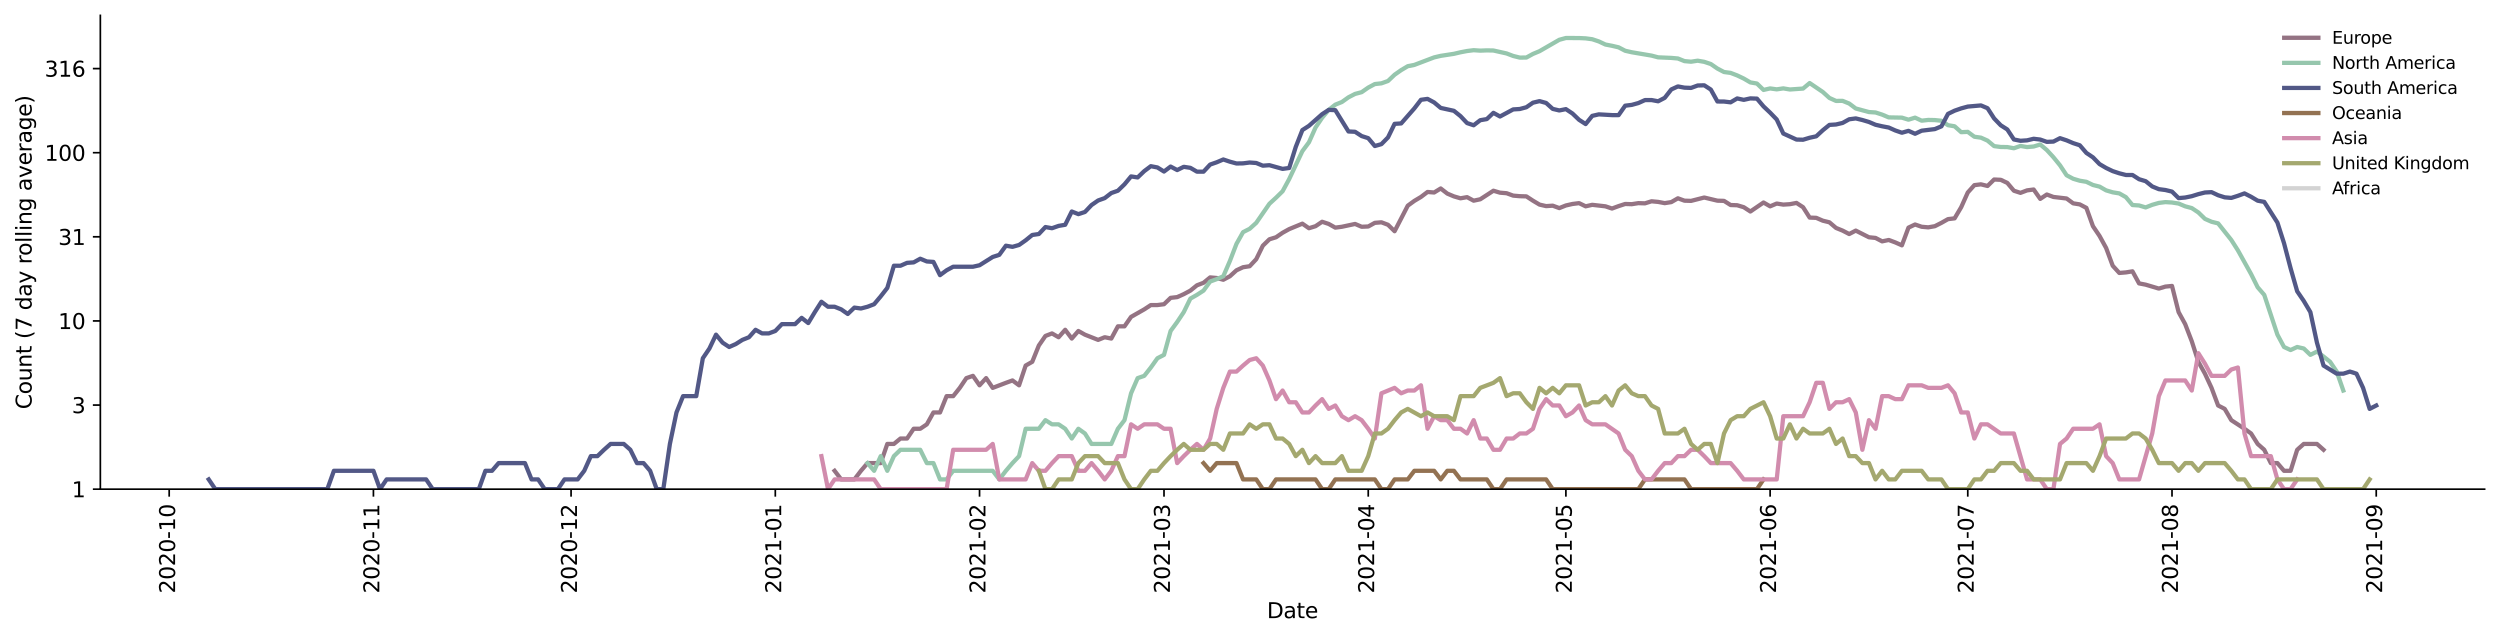 <?xml version="1.0" encoding="utf-8" standalone="no"?>
<!DOCTYPE svg PUBLIC "-//W3C//DTD SVG 1.1//EN"
  "http://www.w3.org/Graphics/SVG/1.1/DTD/svg11.dtd">
<svg height="298.621pt" version="1.1" viewBox="0 0 1170.166 298.621" width="1170.166pt" xmlns="http://www.w3.org/2000/svg" xmlns:xlink="http://www.w3.org/1999/xlink">
 <defs>
  <style type="text/css">*{stroke-linecap:butt;stroke-linejoin:round;}</style>
 </defs>
 <g id="figure_1">
  <g id="patch_1">
   <path d="M 0 298.621 
L 1170.166 298.621 
L 1170.166 0 
L 0 0 
z
" style="fill:#ffffff;"/>
  </g>
  <g id="axes_1">
   <g id="patch_2">
    <path d="M 46.966 228.96 
L 1162.966 228.96 
L 1162.966 7.2 
L 46.966 7.2 
z
" style="fill:#ffffff;"/>
   </g>
   <g id="matplotlib.axis_1">
    <g id="xtick_1">
     <g id="line2d_1">
      <defs>
       <path d="M 0 0 
L 0 3.5 
" id="mb23c6d8b6b" style="stroke:#000000;stroke-width:0.8;"/>
      </defs>
      <g>
       <use style="stroke:#000000;stroke-width:0.8;" x="79.191" xlink:href="#mb23c6d8b6b" y="228.96"/>
      </g>
     </g>
     <g id="text_1">
      <!-- 2020-10 -->
      <g transform="translate(81.95 277.743)rotate(-90)scale(0.1 -0.1)">
       <defs>
        <path d="M 1228 531 
L 3431 531 
L 3431 0 
L 469 0 
L 469 531 
Q 828 903 1448 1529 
Q 2069 2156 2228 2338 
Q 2531 2678 2651 2914 
Q 2772 3150 2772 3378 
Q 2772 3750 2511 3984 
Q 2250 4219 1831 4219 
Q 1534 4219 1204 4116 
Q 875 4013 500 3803 
L 500 4441 
Q 881 4594 1212 4672 
Q 1544 4750 1819 4750 
Q 2544 4750 2975 4387 
Q 3406 4025 3406 3419 
Q 3406 3131 3298 2873 
Q 3191 2616 2906 2266 
Q 2828 2175 2409 1742 
Q 1991 1309 1228 531 
z
" id="DejaVuSans-32" transform="scale(0.016)"/>
        <path d="M 2034 4250 
Q 1547 4250 1301 3770 
Q 1056 3291 1056 2328 
Q 1056 1369 1301 889 
Q 1547 409 2034 409 
Q 2525 409 2770 889 
Q 3016 1369 3016 2328 
Q 3016 3291 2770 3770 
Q 2525 4250 2034 4250 
z
M 2034 4750 
Q 2819 4750 3233 4129 
Q 3647 3509 3647 2328 
Q 3647 1150 3233 529 
Q 2819 -91 2034 -91 
Q 1250 -91 836 529 
Q 422 1150 422 2328 
Q 422 3509 836 4129 
Q 1250 4750 2034 4750 
z
" id="DejaVuSans-30" transform="scale(0.016)"/>
        <path d="M 313 2009 
L 1997 2009 
L 1997 1497 
L 313 1497 
L 313 2009 
z
" id="DejaVuSans-2d" transform="scale(0.016)"/>
        <path d="M 794 531 
L 1825 531 
L 1825 4091 
L 703 3866 
L 703 4441 
L 1819 4666 
L 2450 4666 
L 2450 531 
L 3481 531 
L 3481 0 
L 794 0 
L 794 531 
z
" id="DejaVuSans-31" transform="scale(0.016)"/>
       </defs>
       <use xlink:href="#DejaVuSans-32"/>
       <use x="63.623" xlink:href="#DejaVuSans-30"/>
       <use x="127.246" xlink:href="#DejaVuSans-32"/>
       <use x="190.869" xlink:href="#DejaVuSans-30"/>
       <use x="254.492" xlink:href="#DejaVuSans-2d"/>
       <use x="290.576" xlink:href="#DejaVuSans-31"/>
       <use x="354.199" xlink:href="#DejaVuSans-30"/>
      </g>
     </g>
    </g>
    <g id="xtick_2">
     <g id="line2d_2">
      <g>
       <use style="stroke:#000000;stroke-width:0.8;" x="174.786" xlink:href="#mb23c6d8b6b" y="228.96"/>
      </g>
     </g>
     <g id="text_2">
      <!-- 2020-11 -->
      <g transform="translate(177.545 277.743)rotate(-90)scale(0.1 -0.1)">
       <use xlink:href="#DejaVuSans-32"/>
       <use x="63.623" xlink:href="#DejaVuSans-30"/>
       <use x="127.246" xlink:href="#DejaVuSans-32"/>
       <use x="190.869" xlink:href="#DejaVuSans-30"/>
       <use x="254.492" xlink:href="#DejaVuSans-2d"/>
       <use x="290.576" xlink:href="#DejaVuSans-31"/>
       <use x="354.199" xlink:href="#DejaVuSans-31"/>
      </g>
     </g>
    </g>
    <g id="xtick_3">
     <g id="line2d_3">
      <g>
       <use style="stroke:#000000;stroke-width:0.8;" x="267.298" xlink:href="#mb23c6d8b6b" y="228.96"/>
      </g>
     </g>
     <g id="text_3">
      <!-- 2020-12 -->
      <g transform="translate(270.057 277.743)rotate(-90)scale(0.1 -0.1)">
       <use xlink:href="#DejaVuSans-32"/>
       <use x="63.623" xlink:href="#DejaVuSans-30"/>
       <use x="127.246" xlink:href="#DejaVuSans-32"/>
       <use x="190.869" xlink:href="#DejaVuSans-30"/>
       <use x="254.492" xlink:href="#DejaVuSans-2d"/>
       <use x="290.576" xlink:href="#DejaVuSans-31"/>
       <use x="354.199" xlink:href="#DejaVuSans-32"/>
      </g>
     </g>
    </g>
    <g id="xtick_4">
     <g id="line2d_4">
      <g>
       <use style="stroke:#000000;stroke-width:0.8;" x="362.893" xlink:href="#mb23c6d8b6b" y="228.96"/>
      </g>
     </g>
     <g id="text_4">
      <!-- 2021-01 -->
      <g transform="translate(365.653 277.743)rotate(-90)scale(0.1 -0.1)">
       <use xlink:href="#DejaVuSans-32"/>
       <use x="63.623" xlink:href="#DejaVuSans-30"/>
       <use x="127.246" xlink:href="#DejaVuSans-32"/>
       <use x="190.869" xlink:href="#DejaVuSans-31"/>
       <use x="254.492" xlink:href="#DejaVuSans-2d"/>
       <use x="290.576" xlink:href="#DejaVuSans-30"/>
       <use x="354.199" xlink:href="#DejaVuSans-31"/>
      </g>
     </g>
    </g>
    <g id="xtick_5">
     <g id="line2d_5">
      <g>
       <use style="stroke:#000000;stroke-width:0.8;" x="458.489" xlink:href="#mb23c6d8b6b" y="228.96"/>
      </g>
     </g>
     <g id="text_5">
      <!-- 2021-02 -->
      <g transform="translate(461.248 277.743)rotate(-90)scale(0.1 -0.1)">
       <use xlink:href="#DejaVuSans-32"/>
       <use x="63.623" xlink:href="#DejaVuSans-30"/>
       <use x="127.246" xlink:href="#DejaVuSans-32"/>
       <use x="190.869" xlink:href="#DejaVuSans-31"/>
       <use x="254.492" xlink:href="#DejaVuSans-2d"/>
       <use x="290.576" xlink:href="#DejaVuSans-30"/>
       <use x="354.199" xlink:href="#DejaVuSans-32"/>
      </g>
     </g>
    </g>
    <g id="xtick_6">
     <g id="line2d_6">
      <g>
       <use style="stroke:#000000;stroke-width:0.8;" x="544.833" xlink:href="#mb23c6d8b6b" y="228.96"/>
      </g>
     </g>
     <g id="text_6">
      <!-- 2021-03 -->
      <g transform="translate(547.592 277.743)rotate(-90)scale(0.1 -0.1)">
       <defs>
        <path d="M 2597 2516 
Q 3050 2419 3304 2112 
Q 3559 1806 3559 1356 
Q 3559 666 3084 287 
Q 2609 -91 1734 -91 
Q 1441 -91 1130 -33 
Q 819 25 488 141 
L 488 750 
Q 750 597 1062 519 
Q 1375 441 1716 441 
Q 2309 441 2620 675 
Q 2931 909 2931 1356 
Q 2931 1769 2642 2001 
Q 2353 2234 1838 2234 
L 1294 2234 
L 1294 2753 
L 1863 2753 
Q 2328 2753 2575 2939 
Q 2822 3125 2822 3475 
Q 2822 3834 2567 4026 
Q 2313 4219 1838 4219 
Q 1578 4219 1281 4162 
Q 984 4106 628 3988 
L 628 4550 
Q 988 4650 1302 4700 
Q 1616 4750 1894 4750 
Q 2613 4750 3031 4423 
Q 3450 4097 3450 3541 
Q 3450 3153 3228 2886 
Q 3006 2619 2597 2516 
z
" id="DejaVuSans-33" transform="scale(0.016)"/>
       </defs>
       <use xlink:href="#DejaVuSans-32"/>
       <use x="63.623" xlink:href="#DejaVuSans-30"/>
       <use x="127.246" xlink:href="#DejaVuSans-32"/>
       <use x="190.869" xlink:href="#DejaVuSans-31"/>
       <use x="254.492" xlink:href="#DejaVuSans-2d"/>
       <use x="290.576" xlink:href="#DejaVuSans-30"/>
       <use x="354.199" xlink:href="#DejaVuSans-33"/>
      </g>
     </g>
    </g>
    <g id="xtick_7">
     <g id="line2d_7">
      <g>
       <use style="stroke:#000000;stroke-width:0.8;" x="640.428" xlink:href="#mb23c6d8b6b" y="228.96"/>
      </g>
     </g>
     <g id="text_7">
      <!-- 2021-04 -->
      <g transform="translate(643.188 277.743)rotate(-90)scale(0.1 -0.1)">
       <defs>
        <path d="M 2419 4116 
L 825 1625 
L 2419 1625 
L 2419 4116 
z
M 2253 4666 
L 3047 4666 
L 3047 1625 
L 3713 1625 
L 3713 1100 
L 3047 1100 
L 3047 0 
L 2419 0 
L 2419 1100 
L 313 1100 
L 313 1709 
L 2253 4666 
z
" id="DejaVuSans-34" transform="scale(0.016)"/>
       </defs>
       <use xlink:href="#DejaVuSans-32"/>
       <use x="63.623" xlink:href="#DejaVuSans-30"/>
       <use x="127.246" xlink:href="#DejaVuSans-32"/>
       <use x="190.869" xlink:href="#DejaVuSans-31"/>
       <use x="254.492" xlink:href="#DejaVuSans-2d"/>
       <use x="290.576" xlink:href="#DejaVuSans-30"/>
       <use x="354.199" xlink:href="#DejaVuSans-34"/>
      </g>
     </g>
    </g>
    <g id="xtick_8">
     <g id="line2d_8">
      <g>
       <use style="stroke:#000000;stroke-width:0.8;" x="732.94" xlink:href="#mb23c6d8b6b" y="228.96"/>
      </g>
     </g>
     <g id="text_8">
      <!-- 2021-05 -->
      <g transform="translate(735.7 277.743)rotate(-90)scale(0.1 -0.1)">
       <defs>
        <path d="M 691 4666 
L 3169 4666 
L 3169 4134 
L 1269 4134 
L 1269 2991 
Q 1406 3038 1543 3061 
Q 1681 3084 1819 3084 
Q 2600 3084 3056 2656 
Q 3513 2228 3513 1497 
Q 3513 744 3044 326 
Q 2575 -91 1722 -91 
Q 1428 -91 1123 -41 
Q 819 9 494 109 
L 494 744 
Q 775 591 1075 516 
Q 1375 441 1709 441 
Q 2250 441 2565 725 
Q 2881 1009 2881 1497 
Q 2881 1984 2565 2268 
Q 2250 2553 1709 2553 
Q 1456 2553 1204 2497 
Q 953 2441 691 2322 
L 691 4666 
z
" id="DejaVuSans-35" transform="scale(0.016)"/>
       </defs>
       <use xlink:href="#DejaVuSans-32"/>
       <use x="63.623" xlink:href="#DejaVuSans-30"/>
       <use x="127.246" xlink:href="#DejaVuSans-32"/>
       <use x="190.869" xlink:href="#DejaVuSans-31"/>
       <use x="254.492" xlink:href="#DejaVuSans-2d"/>
       <use x="290.576" xlink:href="#DejaVuSans-30"/>
       <use x="354.199" xlink:href="#DejaVuSans-35"/>
      </g>
     </g>
    </g>
    <g id="xtick_9">
     <g id="line2d_9">
      <g>
       <use style="stroke:#000000;stroke-width:0.8;" x="828.536" xlink:href="#mb23c6d8b6b" y="228.96"/>
      </g>
     </g>
     <g id="text_9">
      <!-- 2021-06 -->
      <g transform="translate(831.295 277.743)rotate(-90)scale(0.1 -0.1)">
       <defs>
        <path d="M 2113 2584 
Q 1688 2584 1439 2293 
Q 1191 2003 1191 1497 
Q 1191 994 1439 701 
Q 1688 409 2113 409 
Q 2538 409 2786 701 
Q 3034 994 3034 1497 
Q 3034 2003 2786 2293 
Q 2538 2584 2113 2584 
z
M 3366 4563 
L 3366 3988 
Q 3128 4100 2886 4159 
Q 2644 4219 2406 4219 
Q 1781 4219 1451 3797 
Q 1122 3375 1075 2522 
Q 1259 2794 1537 2939 
Q 1816 3084 2150 3084 
Q 2853 3084 3261 2657 
Q 3669 2231 3669 1497 
Q 3669 778 3244 343 
Q 2819 -91 2113 -91 
Q 1303 -91 875 529 
Q 447 1150 447 2328 
Q 447 3434 972 4092 
Q 1497 4750 2381 4750 
Q 2619 4750 2861 4703 
Q 3103 4656 3366 4563 
z
" id="DejaVuSans-36" transform="scale(0.016)"/>
       </defs>
       <use xlink:href="#DejaVuSans-32"/>
       <use x="63.623" xlink:href="#DejaVuSans-30"/>
       <use x="127.246" xlink:href="#DejaVuSans-32"/>
       <use x="190.869" xlink:href="#DejaVuSans-31"/>
       <use x="254.492" xlink:href="#DejaVuSans-2d"/>
       <use x="290.576" xlink:href="#DejaVuSans-30"/>
       <use x="354.199" xlink:href="#DejaVuSans-36"/>
      </g>
     </g>
    </g>
    <g id="xtick_10">
     <g id="line2d_10">
      <g>
       <use style="stroke:#000000;stroke-width:0.8;" x="921.047" xlink:href="#mb23c6d8b6b" y="228.96"/>
      </g>
     </g>
     <g id="text_10">
      <!-- 2021-07 -->
      <g transform="translate(923.807 277.743)rotate(-90)scale(0.1 -0.1)">
       <defs>
        <path d="M 525 4666 
L 3525 4666 
L 3525 4397 
L 1831 0 
L 1172 0 
L 2766 4134 
L 525 4134 
L 525 4666 
z
" id="DejaVuSans-37" transform="scale(0.016)"/>
       </defs>
       <use xlink:href="#DejaVuSans-32"/>
       <use x="63.623" xlink:href="#DejaVuSans-30"/>
       <use x="127.246" xlink:href="#DejaVuSans-32"/>
       <use x="190.869" xlink:href="#DejaVuSans-31"/>
       <use x="254.492" xlink:href="#DejaVuSans-2d"/>
       <use x="290.576" xlink:href="#DejaVuSans-30"/>
       <use x="354.199" xlink:href="#DejaVuSans-37"/>
      </g>
     </g>
    </g>
    <g id="xtick_11">
     <g id="line2d_11">
      <g>
       <use style="stroke:#000000;stroke-width:0.8;" x="1016.643" xlink:href="#mb23c6d8b6b" y="228.96"/>
      </g>
     </g>
     <g id="text_11">
      <!-- 2021-08 -->
      <g transform="translate(1019.402 277.743)rotate(-90)scale(0.1 -0.1)">
       <defs>
        <path d="M 2034 2216 
Q 1584 2216 1326 1975 
Q 1069 1734 1069 1313 
Q 1069 891 1326 650 
Q 1584 409 2034 409 
Q 2484 409 2743 651 
Q 3003 894 3003 1313 
Q 3003 1734 2745 1975 
Q 2488 2216 2034 2216 
z
M 1403 2484 
Q 997 2584 770 2862 
Q 544 3141 544 3541 
Q 544 4100 942 4425 
Q 1341 4750 2034 4750 
Q 2731 4750 3128 4425 
Q 3525 4100 3525 3541 
Q 3525 3141 3298 2862 
Q 3072 2584 2669 2484 
Q 3125 2378 3379 2068 
Q 3634 1759 3634 1313 
Q 3634 634 3220 271 
Q 2806 -91 2034 -91 
Q 1263 -91 848 271 
Q 434 634 434 1313 
Q 434 1759 690 2068 
Q 947 2378 1403 2484 
z
M 1172 3481 
Q 1172 3119 1398 2916 
Q 1625 2713 2034 2713 
Q 2441 2713 2670 2916 
Q 2900 3119 2900 3481 
Q 2900 3844 2670 4047 
Q 2441 4250 2034 4250 
Q 1625 4250 1398 4047 
Q 1172 3844 1172 3481 
z
" id="DejaVuSans-38" transform="scale(0.016)"/>
       </defs>
       <use xlink:href="#DejaVuSans-32"/>
       <use x="63.623" xlink:href="#DejaVuSans-30"/>
       <use x="127.246" xlink:href="#DejaVuSans-32"/>
       <use x="190.869" xlink:href="#DejaVuSans-31"/>
       <use x="254.492" xlink:href="#DejaVuSans-2d"/>
       <use x="290.576" xlink:href="#DejaVuSans-30"/>
       <use x="354.199" xlink:href="#DejaVuSans-38"/>
      </g>
     </g>
    </g>
    <g id="xtick_12">
     <g id="line2d_12">
      <g>
       <use style="stroke:#000000;stroke-width:0.8;" x="1112.238" xlink:href="#mb23c6d8b6b" y="228.96"/>
      </g>
     </g>
     <g id="text_12">
      <!-- 2021-09 -->
      <g transform="translate(1114.998 277.743)rotate(-90)scale(0.1 -0.1)">
       <defs>
        <path d="M 703 97 
L 703 672 
Q 941 559 1184 500 
Q 1428 441 1663 441 
Q 2288 441 2617 861 
Q 2947 1281 2994 2138 
Q 2813 1869 2534 1725 
Q 2256 1581 1919 1581 
Q 1219 1581 811 2004 
Q 403 2428 403 3163 
Q 403 3881 828 4315 
Q 1253 4750 1959 4750 
Q 2769 4750 3195 4129 
Q 3622 3509 3622 2328 
Q 3622 1225 3098 567 
Q 2575 -91 1691 -91 
Q 1453 -91 1209 -44 
Q 966 3 703 97 
z
M 1959 2075 
Q 2384 2075 2632 2365 
Q 2881 2656 2881 3163 
Q 2881 3666 2632 3958 
Q 2384 4250 1959 4250 
Q 1534 4250 1286 3958 
Q 1038 3666 1038 3163 
Q 1038 2656 1286 2365 
Q 1534 2075 1959 2075 
z
" id="DejaVuSans-39" transform="scale(0.016)"/>
       </defs>
       <use xlink:href="#DejaVuSans-32"/>
       <use x="63.623" xlink:href="#DejaVuSans-30"/>
       <use x="127.246" xlink:href="#DejaVuSans-32"/>
       <use x="190.869" xlink:href="#DejaVuSans-31"/>
       <use x="254.492" xlink:href="#DejaVuSans-2d"/>
       <use x="290.576" xlink:href="#DejaVuSans-30"/>
       <use x="354.199" xlink:href="#DejaVuSans-39"/>
      </g>
     </g>
    </g>
    <g id="text_13">
     <!-- Date -->
     <g transform="translate(593.015 289.341)scale(0.1 -0.1)">
      <defs>
       <path d="M 1259 4147 
L 1259 519 
L 2022 519 
Q 2988 519 3436 956 
Q 3884 1394 3884 2338 
Q 3884 3275 3436 3711 
Q 2988 4147 2022 4147 
L 1259 4147 
z
M 628 4666 
L 1925 4666 
Q 3281 4666 3915 4102 
Q 4550 3538 4550 2338 
Q 4550 1131 3912 565 
Q 3275 0 1925 0 
L 628 0 
L 628 4666 
z
" id="DejaVuSans-44" transform="scale(0.016)"/>
       <path d="M 2194 1759 
Q 1497 1759 1228 1600 
Q 959 1441 959 1056 
Q 959 750 1161 570 
Q 1363 391 1709 391 
Q 2188 391 2477 730 
Q 2766 1069 2766 1631 
L 2766 1759 
L 2194 1759 
z
M 3341 1997 
L 3341 0 
L 2766 0 
L 2766 531 
Q 2569 213 2275 61 
Q 1981 -91 1556 -91 
Q 1019 -91 701 211 
Q 384 513 384 1019 
Q 384 1609 779 1909 
Q 1175 2209 1959 2209 
L 2766 2209 
L 2766 2266 
Q 2766 2663 2505 2880 
Q 2244 3097 1772 3097 
Q 1472 3097 1187 3025 
Q 903 2953 641 2809 
L 641 3341 
Q 956 3463 1253 3523 
Q 1550 3584 1831 3584 
Q 2591 3584 2966 3190 
Q 3341 2797 3341 1997 
z
" id="DejaVuSans-61" transform="scale(0.016)"/>
       <path d="M 1172 4494 
L 1172 3500 
L 2356 3500 
L 2356 3053 
L 1172 3053 
L 1172 1153 
Q 1172 725 1289 603 
Q 1406 481 1766 481 
L 2356 481 
L 2356 0 
L 1766 0 
Q 1100 0 847 248 
Q 594 497 594 1153 
L 594 3053 
L 172 3053 
L 172 3500 
L 594 3500 
L 594 4494 
L 1172 4494 
z
" id="DejaVuSans-74" transform="scale(0.016)"/>
       <path d="M 3597 1894 
L 3597 1613 
L 953 1613 
Q 991 1019 1311 708 
Q 1631 397 2203 397 
Q 2534 397 2845 478 
Q 3156 559 3463 722 
L 3463 178 
Q 3153 47 2828 -22 
Q 2503 -91 2169 -91 
Q 1331 -91 842 396 
Q 353 884 353 1716 
Q 353 2575 817 3079 
Q 1281 3584 2069 3584 
Q 2775 3584 3186 3129 
Q 3597 2675 3597 1894 
z
M 3022 2063 
Q 3016 2534 2758 2815 
Q 2500 3097 2075 3097 
Q 1594 3097 1305 2825 
Q 1016 2553 972 2059 
L 3022 2063 
z
" id="DejaVuSans-65" transform="scale(0.016)"/>
      </defs>
      <use xlink:href="#DejaVuSans-44"/>
      <use x="77.002" xlink:href="#DejaVuSans-61"/>
      <use x="138.281" xlink:href="#DejaVuSans-74"/>
      <use x="177.49" xlink:href="#DejaVuSans-65"/>
     </g>
    </g>
   </g>
   <g id="matplotlib.axis_2">
    <g id="ytick_1">
     <g id="line2d_13">
      <defs>
       <path d="M 0 0 
L -3.5 0 
" id="m80bb282e21" style="stroke:#000000;stroke-width:0.8;"/>
      </defs>
      <g>
       <use style="stroke:#000000;stroke-width:0.8;" x="46.966" xlink:href="#m80bb282e21" y="228.96"/>
      </g>
     </g>
     <g id="text_14">
      <!-- 1 -->
      <g transform="translate(33.603 232.759)scale(0.1 -0.1)">
       <use xlink:href="#DejaVuSans-31"/>
      </g>
     </g>
    </g>
    <g id="ytick_2">
     <g id="line2d_14">
      <g>
       <use style="stroke:#000000;stroke-width:0.8;" x="46.966" xlink:href="#m80bb282e21" y="189.589"/>
      </g>
     </g>
     <g id="text_15">
      <!-- 3 -->
      <g transform="translate(33.603 193.388)scale(0.1 -0.1)">
       <use xlink:href="#DejaVuSans-33"/>
      </g>
     </g>
    </g>
    <g id="ytick_3">
     <g id="line2d_15">
      <g>
       <use style="stroke:#000000;stroke-width:0.8;" x="46.966" xlink:href="#m80bb282e21" y="150.217"/>
      </g>
     </g>
     <g id="text_16">
      <!-- 10 -->
      <g transform="translate(27.241 154.016)scale(0.1 -0.1)">
       <use xlink:href="#DejaVuSans-31"/>
       <use x="63.623" xlink:href="#DejaVuSans-30"/>
      </g>
     </g>
    </g>
    <g id="ytick_4">
     <g id="line2d_16">
      <g>
       <use style="stroke:#000000;stroke-width:0.8;" x="46.966" xlink:href="#m80bb282e21" y="110.846"/>
      </g>
     </g>
     <g id="text_17">
      <!-- 31 -->
      <g transform="translate(27.241 114.645)scale(0.1 -0.1)">
       <use xlink:href="#DejaVuSans-33"/>
       <use x="63.623" xlink:href="#DejaVuSans-31"/>
      </g>
     </g>
    </g>
    <g id="ytick_5">
     <g id="line2d_17">
      <g>
       <use style="stroke:#000000;stroke-width:0.8;" x="46.966" xlink:href="#m80bb282e21" y="71.474"/>
      </g>
     </g>
     <g id="text_18">
      <!-- 100 -->
      <g transform="translate(20.878 75.273)scale(0.1 -0.1)">
       <use xlink:href="#DejaVuSans-31"/>
       <use x="63.623" xlink:href="#DejaVuSans-30"/>
       <use x="127.246" xlink:href="#DejaVuSans-30"/>
      </g>
     </g>
    </g>
    <g id="ytick_6">
     <g id="line2d_18">
      <g>
       <use style="stroke:#000000;stroke-width:0.8;" x="46.966" xlink:href="#m80bb282e21" y="32.103"/>
      </g>
     </g>
     <g id="text_19">
      <!-- 316 -->
      <g transform="translate(20.878 35.902)scale(0.1 -0.1)">
       <use xlink:href="#DejaVuSans-33"/>
       <use x="63.623" xlink:href="#DejaVuSans-31"/>
       <use x="127.246" xlink:href="#DejaVuSans-36"/>
      </g>
     </g>
    </g>
    <g id="text_20">
     <!-- Count (7 day rolling average) -->
     <g transform="translate(14.798 191.548)rotate(-90)scale(0.1 -0.1)">
      <defs>
       <path d="M 4122 4306 
L 4122 3641 
Q 3803 3938 3442 4084 
Q 3081 4231 2675 4231 
Q 1875 4231 1450 3742 
Q 1025 3253 1025 2328 
Q 1025 1406 1450 917 
Q 1875 428 2675 428 
Q 3081 428 3442 575 
Q 3803 722 4122 1019 
L 4122 359 
Q 3791 134 3420 21 
Q 3050 -91 2638 -91 
Q 1578 -91 968 557 
Q 359 1206 359 2328 
Q 359 3453 968 4101 
Q 1578 4750 2638 4750 
Q 3056 4750 3426 4639 
Q 3797 4528 4122 4306 
z
" id="DejaVuSans-43" transform="scale(0.016)"/>
       <path d="M 1959 3097 
Q 1497 3097 1228 2736 
Q 959 2375 959 1747 
Q 959 1119 1226 758 
Q 1494 397 1959 397 
Q 2419 397 2687 759 
Q 2956 1122 2956 1747 
Q 2956 2369 2687 2733 
Q 2419 3097 1959 3097 
z
M 1959 3584 
Q 2709 3584 3137 3096 
Q 3566 2609 3566 1747 
Q 3566 888 3137 398 
Q 2709 -91 1959 -91 
Q 1206 -91 779 398 
Q 353 888 353 1747 
Q 353 2609 779 3096 
Q 1206 3584 1959 3584 
z
" id="DejaVuSans-6f" transform="scale(0.016)"/>
       <path d="M 544 1381 
L 544 3500 
L 1119 3500 
L 1119 1403 
Q 1119 906 1312 657 
Q 1506 409 1894 409 
Q 2359 409 2629 706 
Q 2900 1003 2900 1516 
L 2900 3500 
L 3475 3500 
L 3475 0 
L 2900 0 
L 2900 538 
Q 2691 219 2414 64 
Q 2138 -91 1772 -91 
Q 1169 -91 856 284 
Q 544 659 544 1381 
z
M 1991 3584 
L 1991 3584 
z
" id="DejaVuSans-75" transform="scale(0.016)"/>
       <path d="M 3513 2113 
L 3513 0 
L 2938 0 
L 2938 2094 
Q 2938 2591 2744 2837 
Q 2550 3084 2163 3084 
Q 1697 3084 1428 2787 
Q 1159 2491 1159 1978 
L 1159 0 
L 581 0 
L 581 3500 
L 1159 3500 
L 1159 2956 
Q 1366 3272 1645 3428 
Q 1925 3584 2291 3584 
Q 2894 3584 3203 3211 
Q 3513 2838 3513 2113 
z
" id="DejaVuSans-6e" transform="scale(0.016)"/>
       <path id="DejaVuSans-20" transform="scale(0.016)"/>
       <path d="M 1984 4856 
Q 1566 4138 1362 3434 
Q 1159 2731 1159 2009 
Q 1159 1288 1364 580 
Q 1569 -128 1984 -844 
L 1484 -844 
Q 1016 -109 783 600 
Q 550 1309 550 2009 
Q 550 2706 781 3412 
Q 1013 4119 1484 4856 
L 1984 4856 
z
" id="DejaVuSans-28" transform="scale(0.016)"/>
       <path d="M 2906 2969 
L 2906 4863 
L 3481 4863 
L 3481 0 
L 2906 0 
L 2906 525 
Q 2725 213 2448 61 
Q 2172 -91 1784 -91 
Q 1150 -91 751 415 
Q 353 922 353 1747 
Q 353 2572 751 3078 
Q 1150 3584 1784 3584 
Q 2172 3584 2448 3432 
Q 2725 3281 2906 2969 
z
M 947 1747 
Q 947 1113 1208 752 
Q 1469 391 1925 391 
Q 2381 391 2643 752 
Q 2906 1113 2906 1747 
Q 2906 2381 2643 2742 
Q 2381 3103 1925 3103 
Q 1469 3103 1208 2742 
Q 947 2381 947 1747 
z
" id="DejaVuSans-64" transform="scale(0.016)"/>
       <path d="M 2059 -325 
Q 1816 -950 1584 -1140 
Q 1353 -1331 966 -1331 
L 506 -1331 
L 506 -850 
L 844 -850 
Q 1081 -850 1212 -737 
Q 1344 -625 1503 -206 
L 1606 56 
L 191 3500 
L 800 3500 
L 1894 763 
L 2988 3500 
L 3597 3500 
L 2059 -325 
z
" id="DejaVuSans-79" transform="scale(0.016)"/>
       <path d="M 2631 2963 
Q 2534 3019 2420 3045 
Q 2306 3072 2169 3072 
Q 1681 3072 1420 2755 
Q 1159 2438 1159 1844 
L 1159 0 
L 581 0 
L 581 3500 
L 1159 3500 
L 1159 2956 
Q 1341 3275 1631 3429 
Q 1922 3584 2338 3584 
Q 2397 3584 2469 3576 
Q 2541 3569 2628 3553 
L 2631 2963 
z
" id="DejaVuSans-72" transform="scale(0.016)"/>
       <path d="M 603 4863 
L 1178 4863 
L 1178 0 
L 603 0 
L 603 4863 
z
" id="DejaVuSans-6c" transform="scale(0.016)"/>
       <path d="M 603 3500 
L 1178 3500 
L 1178 0 
L 603 0 
L 603 3500 
z
M 603 4863 
L 1178 4863 
L 1178 4134 
L 603 4134 
L 603 4863 
z
" id="DejaVuSans-69" transform="scale(0.016)"/>
       <path d="M 2906 1791 
Q 2906 2416 2648 2759 
Q 2391 3103 1925 3103 
Q 1463 3103 1205 2759 
Q 947 2416 947 1791 
Q 947 1169 1205 825 
Q 1463 481 1925 481 
Q 2391 481 2648 825 
Q 2906 1169 2906 1791 
z
M 3481 434 
Q 3481 -459 3084 -895 
Q 2688 -1331 1869 -1331 
Q 1566 -1331 1297 -1286 
Q 1028 -1241 775 -1147 
L 775 -588 
Q 1028 -725 1275 -790 
Q 1522 -856 1778 -856 
Q 2344 -856 2625 -561 
Q 2906 -266 2906 331 
L 2906 616 
Q 2728 306 2450 153 
Q 2172 0 1784 0 
Q 1141 0 747 490 
Q 353 981 353 1791 
Q 353 2603 747 3093 
Q 1141 3584 1784 3584 
Q 2172 3584 2450 3431 
Q 2728 3278 2906 2969 
L 2906 3500 
L 3481 3500 
L 3481 434 
z
" id="DejaVuSans-67" transform="scale(0.016)"/>
       <path d="M 191 3500 
L 800 3500 
L 1894 563 
L 2988 3500 
L 3597 3500 
L 2284 0 
L 1503 0 
L 191 3500 
z
" id="DejaVuSans-76" transform="scale(0.016)"/>
       <path d="M 513 4856 
L 1013 4856 
Q 1481 4119 1714 3412 
Q 1947 2706 1947 2009 
Q 1947 1309 1714 600 
Q 1481 -109 1013 -844 
L 513 -844 
Q 928 -128 1133 580 
Q 1338 1288 1338 2009 
Q 1338 2731 1133 3434 
Q 928 4138 513 4856 
z
" id="DejaVuSans-29" transform="scale(0.016)"/>
      </defs>
      <use xlink:href="#DejaVuSans-43"/>
      <use x="69.824" xlink:href="#DejaVuSans-6f"/>
      <use x="131.006" xlink:href="#DejaVuSans-75"/>
      <use x="194.385" xlink:href="#DejaVuSans-6e"/>
      <use x="257.764" xlink:href="#DejaVuSans-74"/>
      <use x="296.973" xlink:href="#DejaVuSans-20"/>
      <use x="328.76" xlink:href="#DejaVuSans-28"/>
      <use x="367.773" xlink:href="#DejaVuSans-37"/>
      <use x="431.396" xlink:href="#DejaVuSans-20"/>
      <use x="463.184" xlink:href="#DejaVuSans-64"/>
      <use x="526.66" xlink:href="#DejaVuSans-61"/>
      <use x="587.939" xlink:href="#DejaVuSans-79"/>
      <use x="647.119" xlink:href="#DejaVuSans-20"/>
      <use x="678.906" xlink:href="#DejaVuSans-72"/>
      <use x="717.77" xlink:href="#DejaVuSans-6f"/>
      <use x="778.951" xlink:href="#DejaVuSans-6c"/>
      <use x="806.734" xlink:href="#DejaVuSans-6c"/>
      <use x="834.518" xlink:href="#DejaVuSans-69"/>
      <use x="862.301" xlink:href="#DejaVuSans-6e"/>
      <use x="925.68" xlink:href="#DejaVuSans-67"/>
      <use x="989.156" xlink:href="#DejaVuSans-20"/>
      <use x="1020.943" xlink:href="#DejaVuSans-61"/>
      <use x="1082.223" xlink:href="#DejaVuSans-76"/>
      <use x="1141.402" xlink:href="#DejaVuSans-65"/>
      <use x="1202.926" xlink:href="#DejaVuSans-72"/>
      <use x="1244.039" xlink:href="#DejaVuSans-61"/>
      <use x="1305.318" xlink:href="#DejaVuSans-67"/>
      <use x="1368.795" xlink:href="#DejaVuSans-65"/>
      <use x="1430.318" xlink:href="#DejaVuSans-29"/>
     </g>
    </g>
   </g>
   <g id="line2d_19">
    <path clip-path="url(#p9433933c7d)" d="M 390.647 220.366 
L 393.73 224.394 
L 399.898 224.394 
L 402.982 220.366 
L 406.065 216.763 
L 412.233 216.763 
L 415.317 207.79 
L 418.4 207.79 
L 421.484 205.256 
L 424.568 205.256 
L 427.651 200.69 
L 430.735 200.69 
L 433.819 198.616 
L 436.903 193.059 
L 439.986 193.059 
L 443.07 185.428 
L 446.154 185.428 
L 449.238 181.552 
L 452.321 176.986 
L 455.405 175.933 
L 458.489 180.352 
L 461.572 176.986 
L 464.656 181.552 
L 470.824 179.193 
L 473.907 178.071 
L 476.991 180.352 
L 480.075 171.109 
L 483.158 169.355 
L 486.242 161.724 
L 489.326 157.243 
L 492.41 156.063 
L 495.493 157.848 
L 498.577 154.367 
L 501.661 158.464 
L 504.745 154.923 
L 507.828 156.648 
L 513.996 159.092 
L 517.079 157.848 
L 520.163 158.464 
L 523.247 152.751 
L 526.331 152.751 
L 529.414 148.317 
L 535.582 144.806 
L 538.666 142.782 
L 541.749 142.782 
L 544.833 142.391 
L 547.917 139.416 
L 551 139.061 
L 554.084 137.679 
L 557.168 136.027 
L 560.252 133.539 
L 563.335 132.359 
L 566.419 129.846 
L 569.503 130.116 
L 572.587 130.94 
L 575.67 129.311 
L 578.754 126.513 
L 581.838 125.078 
L 584.921 124.613 
L 588.005 121.311 
L 591.089 115.007 
L 594.173 112.002 
L 597.256 111.056 
L 600.34 108.946 
L 603.424 107.236 
L 609.591 104.692 
L 612.675 106.822 
L 615.759 105.874 
L 618.842 103.8 
L 621.926 104.821 
L 625.01 106.548 
L 628.094 106.142 
L 634.261 104.821 
L 637.345 106.142 
L 640.428 106.007 
L 643.512 104.307 
L 646.596 104.053 
L 649.68 105.212 
L 652.763 108.223 
L 658.931 96.27 
L 662.015 94.025 
L 665.098 92.186 
L 668.182 89.851 
L 671.266 90.102 
L 674.349 88.218 
L 677.433 90.612 
L 680.517 91.919 
L 683.601 92.819 
L 686.684 92.276 
L 689.768 93.931 
L 692.852 93.278 
L 699.019 89.27 
L 702.103 90.187 
L 705.187 90.441 
L 708.27 91.565 
L 711.354 91.83 
L 714.438 91.919 
L 717.522 93.931 
L 720.605 95.769 
L 723.689 96.472 
L 726.773 96.27 
L 729.856 97.398 
L 732.94 96.169 
L 736.024 95.472 
L 739.108 95.081 
L 742.191 96.574 
L 745.275 95.869 
L 751.443 96.574 
L 754.526 97.607 
L 757.61 96.472 
L 760.694 95.472 
L 763.777 95.571 
L 766.861 95.081 
L 769.945 95.178 
L 773.029 94.215 
L 776.112 94.501 
L 779.196 95.081 
L 782.28 94.597 
L 785.364 92.819 
L 788.447 93.931 
L 791.531 94.025 
L 797.698 92.456 
L 803.866 93.931 
L 806.95 94.025 
L 810.033 95.969 
L 813.117 96.069 
L 816.201 96.984 
L 819.284 98.999 
L 825.452 94.789 
L 828.536 96.574 
L 831.619 95.276 
L 834.703 95.769 
L 837.787 95.571 
L 840.871 94.983 
L 843.954 96.984 
L 847.038 101.846 
L 850.122 101.965 
L 853.205 103.301 
L 856.289 104.053 
L 859.373 106.685 
L 862.457 107.938 
L 865.54 109.536 
L 868.624 107.938 
L 874.792 111.056 
L 877.875 111.369 
L 880.959 112.974 
L 884.043 112.323 
L 887.126 113.471 
L 890.21 114.832 
L 893.294 106.548 
L 896.378 105.081 
L 899.461 106.142 
L 902.545 106.412 
L 905.629 105.874 
L 908.713 104.307 
L 911.796 102.566 
L 914.88 102.204 
L 917.964 96.984 
L 921.047 90.102 
L 924.131 86.66 
L 927.215 86.281 
L 930.299 87.043 
L 933.382 84.022 
L 936.466 84.164 
L 939.55 85.61 
L 942.633 89.27 
L 945.717 90.271 
L 948.801 89.106 
L 951.885 88.7 
L 954.968 93.093 
L 958.052 91.042 
L 961.136 92.186 
L 967.303 92.91 
L 970.387 95.178 
L 973.471 95.67 
L 976.554 97.294 
L 979.638 105.874 
L 982.722 110.44 
L 985.806 116.07 
L 988.889 124.382 
L 991.973 127.757 
L 995.057 127.504 
L 998.141 127.005 
L 1001.224 132.65 
L 1004.308 133.24 
L 1010.475 135.073 
L 1013.559 134.144 
L 1016.643 133.84 
L 1019.727 146.081 
L 1022.81 151.715 
L 1025.894 159.731 
L 1028.978 169.355 
L 1032.062 174.912 
L 1035.145 181.552 
L 1038.229 189.799 
L 1041.313 191.39 
L 1044.396 196.662 
L 1050.564 200.69 
L 1053.648 202.897 
L 1056.731 207.79 
L 1059.815 210.528 
L 1062.899 216.763 
L 1065.982 216.763 
L 1069.066 220.366 
L 1072.15 220.366 
L 1075.234 210.528 
L 1078.317 207.79 
L 1084.485 207.79 
L 1087.569 210.528 
L 1087.569 210.528 
" style="fill:none;stroke:#947383;stroke-linecap:square;stroke-width:2;"/>
   </g>
   <g id="line2d_20">
    <path clip-path="url(#p9433933c7d)" d="M 406.065 216.763 
L 409.149 220.366 
L 412.233 213.503 
L 415.317 220.366 
L 418.4 213.503 
L 421.484 210.528 
L 430.735 210.528 
L 433.819 216.763 
L 436.903 216.763 
L 439.986 224.394 
L 443.07 224.394 
L 446.154 220.366 
L 464.656 220.366 
L 467.74 224.394 
L 470.824 220.366 
L 473.907 216.763 
L 476.991 213.503 
L 480.075 200.69 
L 486.242 200.69 
L 489.326 196.662 
L 492.41 198.616 
L 495.493 198.616 
L 498.577 200.69 
L 501.661 205.256 
L 504.745 200.69 
L 507.828 202.897 
L 510.912 207.79 
L 520.163 207.79 
L 523.247 200.69 
L 526.331 196.662 
L 529.414 184.086 
L 532.498 176.986 
L 535.582 175.933 
L 538.666 172.021 
L 541.749 167.686 
L 544.833 166.095 
L 547.917 154.923 
L 551 150.709 
L 554.084 146.081 
L 557.168 139.774 
L 560.252 138.02 
L 563.335 136.027 
L 566.419 131.785 
L 569.503 130.663 
L 572.587 129.311 
L 575.67 122.161 
L 578.754 114.145 
L 581.838 108.655 
L 584.921 107.098 
L 588.005 104.307 
L 594.173 95.374 
L 597.256 92.546 
L 600.34 89.518 
L 603.424 83.811 
L 609.591 70.749 
L 612.675 66.61 
L 615.759 59.69 
L 618.842 55.127 
L 621.926 51.428 
L 625.01 48.988 
L 628.094 47.746 
L 631.177 45.548 
L 634.261 43.96 
L 637.345 43.14 
L 640.428 40.99 
L 643.512 39.347 
L 646.596 39.005 
L 649.68 37.908 
L 652.763 34.979 
L 655.847 32.814 
L 658.931 30.987 
L 662.015 30.379 
L 671.266 26.865 
L 674.349 26.143 
L 680.517 25.196 
L 683.601 24.472 
L 686.684 23.883 
L 689.768 23.497 
L 692.852 23.702 
L 695.936 23.581 
L 699.019 23.641 
L 705.187 25.02 
L 708.27 26.195 
L 711.354 26.957 
L 714.438 26.931 
L 717.522 25.247 
L 720.605 23.956 
L 729.856 18.624 
L 732.94 17.79 
L 739.108 17.811 
L 742.191 17.954 
L 745.275 18.365 
L 748.359 19.393 
L 751.443 20.84 
L 754.526 21.434 
L 757.61 22.154 
L 760.694 23.762 
L 763.777 24.459 
L 773.029 26.027 
L 776.112 26.838 
L 782.28 27.104 
L 785.364 27.372 
L 788.447 28.605 
L 791.531 28.885 
L 794.615 28.41 
L 797.698 28.941 
L 800.782 29.97 
L 803.866 32.096 
L 806.95 33.709 
L 810.033 34.117 
L 813.117 35.3 
L 816.201 36.773 
L 819.284 38.573 
L 822.368 39.1 
L 825.452 42.089 
L 828.536 41.393 
L 831.619 41.821 
L 834.703 41.373 
L 837.787 41.883 
L 843.954 41.454 
L 847.038 38.873 
L 853.205 43.054 
L 856.289 45.847 
L 859.373 47.237 
L 862.457 47.213 
L 865.54 48.461 
L 868.624 50.781 
L 874.792 52.448 
L 877.875 52.645 
L 880.959 53.645 
L 884.043 54.946 
L 890.21 55.067 
L 893.294 56.017 
L 896.378 55.067 
L 899.461 56.487 
L 902.545 56.142 
L 905.629 56.204 
L 908.713 56.518 
L 911.796 58.599 
L 914.88 59.106 
L 917.964 61.869 
L 921.047 61.722 
L 924.131 64 
L 927.215 64.434 
L 930.299 65.814 
L 933.382 68.393 
L 936.466 68.797 
L 939.55 68.842 
L 942.633 69.389 
L 945.717 68.304 
L 948.801 68.842 
L 951.885 68.572 
L 954.968 67.642 
L 958.052 70.227 
L 961.136 73.59 
L 964.22 77.378 
L 967.303 82.036 
L 970.387 83.672 
L 973.471 84.591 
L 976.554 85.097 
L 979.638 86.584 
L 982.722 87.352 
L 985.806 89.106 
L 988.889 90.018 
L 991.973 90.526 
L 995.057 92.276 
L 998.141 95.969 
L 1001.224 96.169 
L 1004.308 97.087 
L 1007.392 95.869 
L 1010.475 94.983 
L 1013.559 94.597 
L 1016.643 94.789 
L 1019.727 95.276 
L 1022.81 96.574 
L 1025.894 97.398 
L 1028.978 99.439 
L 1032.062 102.445 
L 1035.145 103.8 
L 1038.229 104.563 
L 1044.396 112.323 
L 1047.48 117.167 
L 1053.648 128.267 
L 1056.731 134.451 
L 1059.815 138.02 
L 1065.982 156.648 
L 1069.066 162.414 
L 1072.15 163.84 
L 1075.234 162.414 
L 1078.317 163.12 
L 1081.401 166.095 
L 1084.485 164.575 
L 1087.569 166.881 
L 1090.652 169.355 
L 1093.736 173.921 
L 1096.82 182.796 
L 1096.82 182.796 
" style="fill:none;stroke:#96c6ad;stroke-linecap:square;stroke-width:2;"/>
   </g>
   <g id="line2d_21">
    <path clip-path="url(#p9433933c7d)" d="M 97.693 224.394 
L 100.777 228.96 
L 153.2 228.96 
L 156.284 220.366 
L 174.786 220.366 
L 177.87 228.96 
L 180.953 224.394 
L 199.456 224.394 
L 202.54 228.96 
L 224.126 228.96 
L 227.209 220.366 
L 230.293 220.366 
L 233.377 216.763 
L 245.712 216.763 
L 248.795 224.394 
L 251.879 224.394 
L 254.963 228.96 
L 261.13 228.96 
L 264.214 224.394 
L 270.381 224.394 
L 273.465 220.366 
L 276.549 213.503 
L 279.633 213.503 
L 282.716 210.528 
L 285.8 207.79 
L 291.968 207.79 
L 295.051 210.528 
L 298.135 216.763 
L 301.219 216.763 
L 304.302 220.366 
L 307.386 228.96 
L 310.47 228.96 
L 313.554 207.79 
L 316.637 193.059 
L 319.721 185.428 
L 325.889 185.428 
L 328.972 167.686 
L 332.056 163.12 
L 335.14 156.648 
L 338.223 160.382 
L 341.307 162.414 
L 344.391 161.046 
L 347.475 159.092 
L 350.558 157.848 
L 353.642 154.367 
L 356.726 156.063 
L 359.81 156.063 
L 362.893 154.923 
L 365.977 151.715 
L 372.144 151.715 
L 375.228 148.782 
L 378.312 151.208 
L 381.396 146.081 
L 384.479 141.245 
L 387.563 143.577 
L 390.647 143.577 
L 393.73 144.806 
L 396.814 146.958 
L 399.898 143.982 
L 402.982 144.392 
L 406.065 143.577 
L 409.149 142.391 
L 412.233 138.711 
L 415.317 134.76 
L 418.4 124.382 
L 421.484 124.382 
L 424.568 123.032 
L 427.651 122.812 
L 430.735 121.102 
L 433.819 122.377 
L 436.903 122.594 
L 439.986 128.785 
L 443.07 126.513 
L 446.154 124.845 
L 455.405 124.845 
L 458.489 124.154 
L 464.656 120.278 
L 467.74 119.275 
L 470.824 115.007 
L 473.907 115.534 
L 476.991 114.659 
L 480.075 112.485 
L 483.158 109.985 
L 486.242 109.536 
L 489.326 106.277 
L 492.41 106.822 
L 495.493 105.74 
L 498.577 105.212 
L 501.661 98.999 
L 504.745 100.222 
L 507.828 99.218 
L 510.912 95.969 
L 513.996 93.837 
L 517.079 92.728 
L 520.163 90.356 
L 523.247 89.27 
L 526.331 86.281 
L 529.414 82.573 
L 532.498 83.049 
L 535.582 80.096 
L 538.666 77.787 
L 541.749 78.38 
L 544.833 80.286 
L 547.917 77.964 
L 551 79.597 
L 554.084 78.082 
L 557.168 78.56 
L 560.252 80.349 
L 563.335 80.349 
L 566.419 77.032 
L 569.503 75.957 
L 572.587 74.646 
L 575.67 75.68 
L 578.754 76.518 
L 581.838 76.462 
L 584.921 76.068 
L 588.005 76.293 
L 591.089 77.553 
L 594.173 77.32 
L 600.34 79.044 
L 603.424 78.62 
L 606.507 68.752 
L 609.591 60.887 
L 612.675 58.903 
L 618.842 53.443 
L 621.926 51.428 
L 625.01 51.564 
L 631.177 61.538 
L 634.261 61.685 
L 637.345 63.687 
L 640.428 64.674 
L 643.512 68.348 
L 646.596 67.468 
L 649.68 64.315 
L 652.763 57.968 
L 655.847 57.771 
L 662.015 50.728 
L 665.098 46.712 
L 668.182 46.288 
L 671.266 47.942 
L 674.349 50.516 
L 680.517 51.865 
L 683.601 54.349 
L 686.684 57.608 
L 689.768 58.633 
L 692.852 56.267 
L 695.936 55.739 
L 699.019 52.814 
L 702.103 54.527 
L 708.27 51.211 
L 711.354 51.022 
L 714.438 50.199 
L 717.522 48.065 
L 720.605 47.333 
L 723.689 48.188 
L 726.773 50.968 
L 729.856 51.7 
L 732.94 51.076 
L 736.024 53.127 
L 739.108 56.08 
L 742.191 58.067 
L 745.275 54.231 
L 748.359 53.53 
L 754.526 53.878 
L 757.61 53.878 
L 760.694 49.473 
L 763.777 49.09 
L 766.861 48.237 
L 769.945 46.854 
L 773.029 46.831 
L 776.112 47.406 
L 779.196 45.801 
L 782.28 41.862 
L 785.364 40.453 
L 788.447 41.03 
L 791.531 41.151 
L 794.615 40.022 
L 797.698 39.925 
L 800.782 41.924 
L 803.866 47.502 
L 806.95 47.527 
L 810.033 47.892 
L 813.117 46.078 
L 816.201 46.736 
L 819.284 46.055 
L 822.368 46.171 
L 825.452 49.808 
L 828.536 52.73 
L 831.619 55.924 
L 834.703 62.502 
L 840.871 65.321 
L 843.954 65.402 
L 847.038 64.474 
L 850.122 63.804 
L 853.205 60.959 
L 856.289 58.466 
L 859.373 58.266 
L 862.457 57.543 
L 865.54 55.831 
L 868.624 55.432 
L 871.708 56.173 
L 874.792 57.091 
L 877.875 58.399 
L 880.959 59.106 
L 884.043 59.69 
L 887.126 61.067 
L 890.21 62.128 
L 893.294 61.247 
L 896.378 62.615 
L 899.461 61.175 
L 905.629 60.424 
L 908.713 59.14 
L 911.796 53.299 
L 914.88 51.81 
L 917.964 50.728 
L 921.047 49.886 
L 927.215 49.345 
L 930.299 50.648 
L 933.382 55.432 
L 936.466 58.633 
L 939.55 60.602 
L 942.633 65.28 
L 945.717 65.897 
L 948.801 65.69 
L 951.885 64.955 
L 954.968 65.321 
L 958.052 66.398 
L 961.136 66.272 
L 964.22 64.674 
L 967.303 65.69 
L 970.387 66.993 
L 973.471 67.993 
L 976.554 71.572 
L 979.638 73.642 
L 982.722 76.803 
L 985.806 78.62 
L 988.889 80.096 
L 991.973 81.117 
L 995.057 81.903 
L 998.141 81.903 
L 1001.224 83.882 
L 1004.308 84.807 
L 1007.392 87.275 
L 1010.475 88.538 
L 1013.559 88.943 
L 1016.643 89.684 
L 1019.727 92.728 
L 1022.81 92.456 
L 1025.894 91.83 
L 1028.978 90.869 
L 1032.062 90.102 
L 1035.145 89.934 
L 1038.229 91.39 
L 1041.313 92.366 
L 1044.396 92.637 
L 1047.48 91.653 
L 1050.564 90.526 
L 1053.648 92.097 
L 1056.731 93.931 
L 1059.815 94.501 
L 1065.982 104.18 
L 1069.066 113.806 
L 1072.15 125.55 
L 1075.234 136.351 
L 1078.317 140.871 
L 1081.401 146.081 
L 1084.485 160.382 
L 1087.569 171.109 
L 1093.736 174.912 
L 1096.82 174.912 
L 1099.903 173.921 
L 1102.987 174.912 
L 1106.071 181.552 
L 1109.155 191.39 
L 1112.238 189.799 
L 1112.238 189.799 
" style="fill:none;stroke:#525886;stroke-linecap:square;stroke-width:2;"/>
   </g>
   <g id="line2d_22">
    <path clip-path="url(#p9433933c7d)" d="M 563.335 216.763 
L 566.419 220.366 
L 569.503 216.763 
L 572.587 216.763 
L 575.67 216.763 
L 578.754 216.763 
L 581.838 224.394 
L 584.921 224.394 
L 588.005 224.394 
L 591.089 228.96 
L 594.173 228.96 
L 597.256 224.394 
L 600.34 224.394 
L 603.424 224.394 
L 606.507 224.394 
L 609.591 224.394 
L 612.675 224.394 
L 615.759 224.394 
L 618.842 228.96 
L 621.926 228.96 
L 625.01 224.394 
L 628.094 224.394 
L 631.177 224.394 
L 634.261 224.394 
L 637.345 224.394 
L 640.428 224.394 
L 643.512 224.394 
L 646.596 228.96 
L 649.68 228.96 
L 652.763 224.394 
L 655.847 224.394 
L 658.931 224.394 
L 662.015 220.366 
L 665.098 220.366 
L 668.182 220.366 
L 671.266 220.366 
L 674.349 224.394 
L 677.433 220.366 
L 680.517 220.366 
L 683.601 224.394 
L 686.684 224.394 
L 689.768 224.394 
L 692.852 224.394 
L 695.936 224.394 
L 699.019 228.96 
L 702.103 228.96 
L 705.187 224.394 
L 708.27 224.394 
L 711.354 224.394 
L 714.438 224.394 
L 717.522 224.394 
L 720.605 224.394 
L 723.689 224.394 
L 726.773 228.96 
L 729.856 228.96 
L 732.94 228.96 
L 736.024 228.96 
L 739.108 228.96 
L 742.191 228.96 
L 745.275 228.96 
L 748.359 228.96 
L 751.443 228.96 
L 754.526 228.96 
L 757.61 228.96 
L 760.694 228.96 
L 763.777 228.96 
L 766.861 228.96 
L 769.945 224.394 
L 773.029 224.394 
L 776.112 224.394 
L 779.196 224.394 
L 782.28 224.394 
L 785.364 224.394 
L 788.447 224.394 
L 791.531 228.96 
L 794.615 228.96 
L 797.698 228.96 
L 800.782 228.96 
L 803.866 228.96 
L 806.95 228.96 
L 810.033 228.96 
L 813.117 228.96 
L 816.201 228.96 
L 819.284 228.96 
L 822.368 228.96 
L 825.452 224.394 
" style="fill:none;stroke:#937252;stroke-linecap:square;stroke-width:2;"/>
   </g>
   <g id="line2d_23">
    <path clip-path="url(#p9433933c7d)" d="M 384.479 213.503 
L 387.563 228.96 
L 390.647 224.394 
L 409.149 224.394 
L 412.233 228.96 
L 443.07 228.96 
L 446.154 210.528 
L 461.572 210.528 
L 464.656 207.79 
L 467.74 224.394 
L 480.075 224.394 
L 483.158 216.763 
L 486.242 220.366 
L 489.326 220.366 
L 492.41 216.763 
L 495.493 213.503 
L 501.661 213.503 
L 504.745 220.366 
L 507.828 220.366 
L 510.912 216.763 
L 513.996 220.366 
L 517.079 224.394 
L 520.163 220.366 
L 523.247 213.503 
L 526.331 213.503 
L 529.414 198.616 
L 532.498 200.69 
L 535.582 198.616 
L 541.749 198.616 
L 544.833 200.69 
L 547.917 200.69 
L 551 216.763 
L 554.084 213.503 
L 557.168 210.528 
L 560.252 207.79 
L 563.335 210.528 
L 566.419 205.256 
L 569.503 191.39 
L 572.587 181.552 
L 575.67 173.921 
L 578.754 173.921 
L 581.838 171.109 
L 584.921 168.51 
L 588.005 167.686 
L 591.089 171.109 
L 594.173 178.071 
L 597.256 186.824 
L 600.34 182.796 
L 603.424 188.279 
L 606.507 188.279 
L 609.591 193.059 
L 612.675 193.059 
L 615.759 189.799 
L 618.842 186.824 
L 621.926 191.39 
L 625.01 189.799 
L 628.094 194.813 
L 631.177 196.662 
L 634.261 194.813 
L 637.345 196.662 
L 640.428 200.69 
L 643.512 205.256 
L 646.596 184.086 
L 652.763 181.552 
L 655.847 184.086 
L 658.931 182.796 
L 662.015 182.796 
L 665.098 180.352 
L 668.182 200.69 
L 671.266 194.813 
L 674.349 196.662 
L 677.433 196.662 
L 680.517 200.69 
L 683.601 200.69 
L 686.684 202.897 
L 689.768 196.662 
L 692.852 205.256 
L 695.936 205.256 
L 699.019 210.528 
L 702.103 210.528 
L 705.187 205.256 
L 708.27 205.256 
L 711.354 202.897 
L 714.438 202.897 
L 717.522 200.69 
L 720.605 191.39 
L 723.689 186.824 
L 726.773 189.799 
L 729.856 189.799 
L 732.94 194.813 
L 736.024 193.059 
L 739.108 189.799 
L 742.191 196.662 
L 745.275 198.616 
L 751.443 198.616 
L 757.61 202.897 
L 760.694 210.528 
L 763.777 213.503 
L 766.861 220.366 
L 769.945 224.394 
L 773.029 224.394 
L 776.112 220.366 
L 779.196 216.763 
L 782.28 216.763 
L 785.364 213.503 
L 788.447 213.503 
L 791.531 210.528 
L 794.615 210.528 
L 797.698 213.503 
L 800.782 216.763 
L 810.033 216.763 
L 813.117 220.366 
L 816.201 224.394 
L 831.619 224.394 
L 834.703 194.813 
L 843.954 194.813 
L 847.038 188.279 
L 850.122 179.193 
L 853.205 179.193 
L 856.289 191.39 
L 859.373 188.279 
L 862.457 188.279 
L 865.54 186.824 
L 868.624 193.059 
L 871.708 210.528 
L 874.792 196.662 
L 877.875 200.69 
L 880.959 185.428 
L 884.043 185.428 
L 887.126 186.824 
L 890.21 186.824 
L 893.294 180.352 
L 899.461 180.352 
L 902.545 181.552 
L 908.713 181.552 
L 911.796 180.352 
L 914.88 184.086 
L 917.964 193.059 
L 921.047 193.059 
L 924.131 205.256 
L 927.215 198.616 
L 930.299 198.616 
L 936.466 202.897 
L 942.633 202.897 
L 948.801 224.394 
L 954.968 224.394 
L 958.052 228.96 
L 961.136 228.96 
L 964.22 207.79 
L 967.303 205.256 
L 970.387 200.69 
L 979.638 200.69 
L 982.722 198.616 
L 985.806 213.503 
L 988.889 216.763 
L 991.973 224.394 
L 1001.224 224.394 
L 1007.392 202.897 
L 1010.475 185.428 
L 1013.559 178.071 
L 1022.81 178.071 
L 1025.894 182.796 
L 1028.978 165.327 
L 1032.062 170.22 
L 1035.145 175.933 
L 1041.313 175.933 
L 1044.396 172.958 
L 1047.48 172.021 
L 1050.564 202.897 
L 1053.648 213.503 
L 1062.899 213.503 
L 1065.982 224.394 
L 1069.066 228.96 
L 1072.15 228.96 
L 1075.234 224.394 
L 1075.234 224.394 
" style="fill:none;stroke:#d18cad;stroke-linecap:square;stroke-width:2;"/>
   </g>
   <g id="line2d_24">
    <path clip-path="url(#p9433933c7d)" d="M 486.242 220.366 
L 489.326 228.96 
L 492.41 228.96 
L 495.493 224.394 
L 501.661 224.394 
L 504.745 216.763 
L 507.828 213.503 
L 513.996 213.503 
L 517.079 216.763 
L 523.247 216.763 
L 526.331 224.394 
L 529.414 228.96 
L 532.498 228.96 
L 535.582 224.394 
L 538.666 220.366 
L 541.749 220.366 
L 544.833 216.763 
L 547.917 213.503 
L 551 210.528 
L 554.084 207.79 
L 557.168 210.528 
L 563.335 210.528 
L 566.419 207.79 
L 569.503 207.79 
L 572.587 210.528 
L 575.67 202.897 
L 581.838 202.897 
L 584.921 198.616 
L 588.005 200.69 
L 591.089 198.616 
L 594.173 198.616 
L 597.256 205.256 
L 600.34 205.256 
L 603.424 207.79 
L 606.507 213.503 
L 609.591 210.528 
L 612.675 216.763 
L 615.759 213.503 
L 618.842 216.763 
L 625.01 216.763 
L 628.094 213.503 
L 631.177 220.366 
L 637.345 220.366 
L 640.428 213.503 
L 643.512 202.897 
L 646.596 202.897 
L 649.68 200.69 
L 652.763 196.662 
L 655.847 193.059 
L 658.931 191.39 
L 665.098 194.813 
L 668.182 193.059 
L 671.266 194.813 
L 677.433 194.813 
L 680.517 196.662 
L 683.601 185.428 
L 689.768 185.428 
L 692.852 181.552 
L 699.019 179.193 
L 702.103 176.986 
L 705.187 185.428 
L 708.27 184.086 
L 711.354 184.086 
L 714.438 188.279 
L 717.522 191.39 
L 720.605 181.552 
L 723.689 184.086 
L 726.773 181.552 
L 729.856 184.086 
L 732.94 180.352 
L 739.108 180.352 
L 742.191 189.799 
L 745.275 188.279 
L 748.359 188.279 
L 751.443 185.428 
L 754.526 189.799 
L 757.61 182.796 
L 760.694 180.352 
L 763.777 184.086 
L 766.861 185.428 
L 769.945 185.428 
L 773.029 189.799 
L 776.112 191.39 
L 779.196 202.897 
L 785.364 202.897 
L 788.447 200.69 
L 791.531 207.79 
L 794.615 210.528 
L 797.698 207.79 
L 800.782 207.79 
L 803.866 216.763 
L 806.95 202.897 
L 810.033 196.662 
L 813.117 194.813 
L 816.201 194.813 
L 819.284 191.39 
L 825.452 188.279 
L 828.536 194.813 
L 831.619 205.256 
L 834.703 205.256 
L 837.787 198.616 
L 840.871 205.256 
L 843.954 200.69 
L 847.038 202.897 
L 853.205 202.897 
L 856.289 200.69 
L 859.373 207.79 
L 862.457 205.256 
L 865.54 213.503 
L 868.624 213.503 
L 871.708 216.763 
L 874.792 216.763 
L 877.875 224.394 
L 880.959 220.366 
L 884.043 224.394 
L 887.126 224.394 
L 890.21 220.366 
L 899.461 220.366 
L 902.545 224.394 
L 908.713 224.394 
L 911.796 228.96 
L 921.047 228.96 
L 924.131 224.394 
L 927.215 224.394 
L 930.299 220.366 
L 933.382 220.366 
L 936.466 216.763 
L 942.633 216.763 
L 945.717 220.366 
L 948.801 220.366 
L 951.885 224.394 
L 964.22 224.394 
L 967.303 216.763 
L 976.554 216.763 
L 979.638 220.366 
L 982.722 213.503 
L 985.806 205.256 
L 995.057 205.256 
L 998.141 202.897 
L 1001.224 202.897 
L 1004.308 205.256 
L 1007.392 210.528 
L 1010.475 216.763 
L 1016.643 216.763 
L 1019.727 220.366 
L 1022.81 216.763 
L 1025.894 216.763 
L 1028.978 220.366 
L 1032.062 216.763 
L 1041.313 216.763 
L 1044.396 220.366 
L 1047.48 224.394 
L 1050.564 224.394 
L 1053.648 228.96 
L 1062.899 228.96 
L 1065.982 224.394 
L 1084.485 224.394 
L 1087.569 228.96 
L 1106.071 228.96 
L 1109.155 224.394 
L 1109.155 224.394 
" style="fill:none;stroke:#a4a86f;stroke-linecap:square;stroke-width:2;"/>
   </g>
   <g id="line2d_25">
    <path clip-path="url(#p9433933c7d)" style="fill:none;stroke:#d3d3d3;stroke-linecap:square;stroke-width:2;"/>
   </g>
   <g id="patch_3">
    <path d="M 46.966 228.96 
L 46.966 7.2 
" style="fill:none;stroke:#000000;stroke-linecap:square;stroke-linejoin:miter;stroke-width:0.8;"/>
   </g>
   <g id="patch_4">
    <path d="M 46.966 228.96 
L 1162.966 228.96 
" style="fill:none;stroke:#000000;stroke-linecap:square;stroke-linejoin:miter;stroke-width:0.8;"/>
   </g>
   <g id="legend_1">
    <g id="line2d_26">
     <path d="M 1069.154 17.679 
L 1085.154 17.679 
" style="fill:none;stroke:#947383;stroke-linecap:square;stroke-width:2;"/>
    </g>
    <g id="line2d_27"/>
    <g id="text_21">
     <!-- Europe -->
     <g transform="translate(1091.554 20.479)scale(0.08 -0.08)">
      <defs>
       <path d="M 628 4666 
L 3578 4666 
L 3578 4134 
L 1259 4134 
L 1259 2753 
L 3481 2753 
L 3481 2222 
L 1259 2222 
L 1259 531 
L 3634 531 
L 3634 0 
L 628 0 
L 628 4666 
z
" id="DejaVuSans-45" transform="scale(0.016)"/>
       <path d="M 1159 525 
L 1159 -1331 
L 581 -1331 
L 581 3500 
L 1159 3500 
L 1159 2969 
Q 1341 3281 1617 3432 
Q 1894 3584 2278 3584 
Q 2916 3584 3314 3078 
Q 3713 2572 3713 1747 
Q 3713 922 3314 415 
Q 2916 -91 2278 -91 
Q 1894 -91 1617 61 
Q 1341 213 1159 525 
z
M 3116 1747 
Q 3116 2381 2855 2742 
Q 2594 3103 2138 3103 
Q 1681 3103 1420 2742 
Q 1159 2381 1159 1747 
Q 1159 1113 1420 752 
Q 1681 391 2138 391 
Q 2594 391 2855 752 
Q 3116 1113 3116 1747 
z
" id="DejaVuSans-70" transform="scale(0.016)"/>
      </defs>
      <use xlink:href="#DejaVuSans-45"/>
      <use x="63.184" xlink:href="#DejaVuSans-75"/>
      <use x="126.562" xlink:href="#DejaVuSans-72"/>
      <use x="165.426" xlink:href="#DejaVuSans-6f"/>
      <use x="226.607" xlink:href="#DejaVuSans-70"/>
      <use x="290.084" xlink:href="#DejaVuSans-65"/>
     </g>
    </g>
    <g id="line2d_28">
     <path d="M 1069.154 29.421 
L 1085.154 29.421 
" style="fill:none;stroke:#96c6ad;stroke-linecap:square;stroke-width:2;"/>
    </g>
    <g id="line2d_29"/>
    <g id="text_22">
     <!-- North America -->
     <g transform="translate(1091.554 32.221)scale(0.08 -0.08)">
      <defs>
       <path d="M 628 4666 
L 1478 4666 
L 3547 763 
L 3547 4666 
L 4159 4666 
L 4159 0 
L 3309 0 
L 1241 3903 
L 1241 0 
L 628 0 
L 628 4666 
z
" id="DejaVuSans-4e" transform="scale(0.016)"/>
       <path d="M 3513 2113 
L 3513 0 
L 2938 0 
L 2938 2094 
Q 2938 2591 2744 2837 
Q 2550 3084 2163 3084 
Q 1697 3084 1428 2787 
Q 1159 2491 1159 1978 
L 1159 0 
L 581 0 
L 581 4863 
L 1159 4863 
L 1159 2956 
Q 1366 3272 1645 3428 
Q 1925 3584 2291 3584 
Q 2894 3584 3203 3211 
Q 3513 2838 3513 2113 
z
" id="DejaVuSans-68" transform="scale(0.016)"/>
       <path d="M 2188 4044 
L 1331 1722 
L 3047 1722 
L 2188 4044 
z
M 1831 4666 
L 2547 4666 
L 4325 0 
L 3669 0 
L 3244 1197 
L 1141 1197 
L 716 0 
L 50 0 
L 1831 4666 
z
" id="DejaVuSans-41" transform="scale(0.016)"/>
       <path d="M 3328 2828 
Q 3544 3216 3844 3400 
Q 4144 3584 4550 3584 
Q 5097 3584 5394 3201 
Q 5691 2819 5691 2113 
L 5691 0 
L 5113 0 
L 5113 2094 
Q 5113 2597 4934 2840 
Q 4756 3084 4391 3084 
Q 3944 3084 3684 2787 
Q 3425 2491 3425 1978 
L 3425 0 
L 2847 0 
L 2847 2094 
Q 2847 2600 2669 2842 
Q 2491 3084 2119 3084 
Q 1678 3084 1418 2786 
Q 1159 2488 1159 1978 
L 1159 0 
L 581 0 
L 581 3500 
L 1159 3500 
L 1159 2956 
Q 1356 3278 1631 3431 
Q 1906 3584 2284 3584 
Q 2666 3584 2933 3390 
Q 3200 3197 3328 2828 
z
" id="DejaVuSans-6d" transform="scale(0.016)"/>
       <path d="M 3122 3366 
L 3122 2828 
Q 2878 2963 2633 3030 
Q 2388 3097 2138 3097 
Q 1578 3097 1268 2742 
Q 959 2388 959 1747 
Q 959 1106 1268 751 
Q 1578 397 2138 397 
Q 2388 397 2633 464 
Q 2878 531 3122 666 
L 3122 134 
Q 2881 22 2623 -34 
Q 2366 -91 2075 -91 
Q 1284 -91 818 406 
Q 353 903 353 1747 
Q 353 2603 823 3093 
Q 1294 3584 2113 3584 
Q 2378 3584 2631 3529 
Q 2884 3475 3122 3366 
z
" id="DejaVuSans-63" transform="scale(0.016)"/>
      </defs>
      <use xlink:href="#DejaVuSans-4e"/>
      <use x="74.805" xlink:href="#DejaVuSans-6f"/>
      <use x="135.986" xlink:href="#DejaVuSans-72"/>
      <use x="177.1" xlink:href="#DejaVuSans-74"/>
      <use x="216.309" xlink:href="#DejaVuSans-68"/>
      <use x="279.688" xlink:href="#DejaVuSans-20"/>
      <use x="311.475" xlink:href="#DejaVuSans-41"/>
      <use x="379.883" xlink:href="#DejaVuSans-6d"/>
      <use x="477.295" xlink:href="#DejaVuSans-65"/>
      <use x="538.818" xlink:href="#DejaVuSans-72"/>
      <use x="579.932" xlink:href="#DejaVuSans-69"/>
      <use x="607.715" xlink:href="#DejaVuSans-63"/>
      <use x="662.695" xlink:href="#DejaVuSans-61"/>
     </g>
    </g>
    <g id="line2d_30">
     <path d="M 1069.154 41.164 
L 1085.154 41.164 
" style="fill:none;stroke:#525886;stroke-linecap:square;stroke-width:2;"/>
    </g>
    <g id="line2d_31"/>
    <g id="text_23">
     <!-- South America -->
     <g transform="translate(1091.554 43.964)scale(0.08 -0.08)">
      <defs>
       <path d="M 3425 4513 
L 3425 3897 
Q 3066 4069 2747 4153 
Q 2428 4238 2131 4238 
Q 1616 4238 1336 4038 
Q 1056 3838 1056 3469 
Q 1056 3159 1242 3001 
Q 1428 2844 1947 2747 
L 2328 2669 
Q 3034 2534 3370 2195 
Q 3706 1856 3706 1288 
Q 3706 609 3251 259 
Q 2797 -91 1919 -91 
Q 1588 -91 1214 -16 
Q 841 59 441 206 
L 441 856 
Q 825 641 1194 531 
Q 1563 422 1919 422 
Q 2459 422 2753 634 
Q 3047 847 3047 1241 
Q 3047 1584 2836 1778 
Q 2625 1972 2144 2069 
L 1759 2144 
Q 1053 2284 737 2584 
Q 422 2884 422 3419 
Q 422 4038 858 4394 
Q 1294 4750 2059 4750 
Q 2388 4750 2728 4690 
Q 3069 4631 3425 4513 
z
" id="DejaVuSans-53" transform="scale(0.016)"/>
      </defs>
      <use xlink:href="#DejaVuSans-53"/>
      <use x="63.477" xlink:href="#DejaVuSans-6f"/>
      <use x="124.658" xlink:href="#DejaVuSans-75"/>
      <use x="188.037" xlink:href="#DejaVuSans-74"/>
      <use x="227.246" xlink:href="#DejaVuSans-68"/>
      <use x="290.625" xlink:href="#DejaVuSans-20"/>
      <use x="322.412" xlink:href="#DejaVuSans-41"/>
      <use x="390.82" xlink:href="#DejaVuSans-6d"/>
      <use x="488.232" xlink:href="#DejaVuSans-65"/>
      <use x="549.756" xlink:href="#DejaVuSans-72"/>
      <use x="590.869" xlink:href="#DejaVuSans-69"/>
      <use x="618.652" xlink:href="#DejaVuSans-63"/>
      <use x="673.633" xlink:href="#DejaVuSans-61"/>
     </g>
    </g>
    <g id="line2d_32">
     <path d="M 1069.154 52.906 
L 1085.154 52.906 
" style="fill:none;stroke:#937252;stroke-linecap:square;stroke-width:2;"/>
    </g>
    <g id="line2d_33"/>
    <g id="text_24">
     <!-- Oceania -->
     <g transform="translate(1091.554 55.706)scale(0.08 -0.08)">
      <defs>
       <path d="M 2522 4238 
Q 1834 4238 1429 3725 
Q 1025 3213 1025 2328 
Q 1025 1447 1429 934 
Q 1834 422 2522 422 
Q 3209 422 3611 934 
Q 4013 1447 4013 2328 
Q 4013 3213 3611 3725 
Q 3209 4238 2522 4238 
z
M 2522 4750 
Q 3503 4750 4090 4092 
Q 4678 3434 4678 2328 
Q 4678 1225 4090 567 
Q 3503 -91 2522 -91 
Q 1538 -91 948 565 
Q 359 1222 359 2328 
Q 359 3434 948 4092 
Q 1538 4750 2522 4750 
z
" id="DejaVuSans-4f" transform="scale(0.016)"/>
      </defs>
      <use xlink:href="#DejaVuSans-4f"/>
      <use x="78.711" xlink:href="#DejaVuSans-63"/>
      <use x="133.691" xlink:href="#DejaVuSans-65"/>
      <use x="195.215" xlink:href="#DejaVuSans-61"/>
      <use x="256.494" xlink:href="#DejaVuSans-6e"/>
      <use x="319.873" xlink:href="#DejaVuSans-69"/>
      <use x="347.656" xlink:href="#DejaVuSans-61"/>
     </g>
    </g>
    <g id="line2d_34">
     <path d="M 1069.154 64.649 
L 1085.154 64.649 
" style="fill:none;stroke:#d18cad;stroke-linecap:square;stroke-width:2;"/>
    </g>
    <g id="line2d_35"/>
    <g id="text_25">
     <!-- Asia -->
     <g transform="translate(1091.554 67.449)scale(0.08 -0.08)">
      <defs>
       <path d="M 2834 3397 
L 2834 2853 
Q 2591 2978 2328 3040 
Q 2066 3103 1784 3103 
Q 1356 3103 1142 2972 
Q 928 2841 928 2578 
Q 928 2378 1081 2264 
Q 1234 2150 1697 2047 
L 1894 2003 
Q 2506 1872 2764 1633 
Q 3022 1394 3022 966 
Q 3022 478 2636 193 
Q 2250 -91 1575 -91 
Q 1294 -91 989 -36 
Q 684 19 347 128 
L 347 722 
Q 666 556 975 473 
Q 1284 391 1588 391 
Q 1994 391 2212 530 
Q 2431 669 2431 922 
Q 2431 1156 2273 1281 
Q 2116 1406 1581 1522 
L 1381 1569 
Q 847 1681 609 1914 
Q 372 2147 372 2553 
Q 372 3047 722 3315 
Q 1072 3584 1716 3584 
Q 2034 3584 2315 3537 
Q 2597 3491 2834 3397 
z
" id="DejaVuSans-73" transform="scale(0.016)"/>
      </defs>
      <use xlink:href="#DejaVuSans-41"/>
      <use x="68.408" xlink:href="#DejaVuSans-73"/>
      <use x="120.508" xlink:href="#DejaVuSans-69"/>
      <use x="148.291" xlink:href="#DejaVuSans-61"/>
     </g>
    </g>
    <g id="line2d_36">
     <path d="M 1069.154 76.391 
L 1085.154 76.391 
" style="fill:none;stroke:#a4a86f;stroke-linecap:square;stroke-width:2;"/>
    </g>
    <g id="line2d_37"/>
    <g id="text_26">
     <!-- United Kingdom -->
     <g transform="translate(1091.554 79.191)scale(0.08 -0.08)">
      <defs>
       <path d="M 556 4666 
L 1191 4666 
L 1191 1831 
Q 1191 1081 1462 751 
Q 1734 422 2344 422 
Q 2950 422 3222 751 
Q 3494 1081 3494 1831 
L 3494 4666 
L 4128 4666 
L 4128 1753 
Q 4128 841 3676 375 
Q 3225 -91 2344 -91 
Q 1459 -91 1007 375 
Q 556 841 556 1753 
L 556 4666 
z
" id="DejaVuSans-55" transform="scale(0.016)"/>
       <path d="M 628 4666 
L 1259 4666 
L 1259 2694 
L 3353 4666 
L 4166 4666 
L 1850 2491 
L 4331 0 
L 3500 0 
L 1259 2247 
L 1259 0 
L 628 0 
L 628 4666 
z
" id="DejaVuSans-4b" transform="scale(0.016)"/>
      </defs>
      <use xlink:href="#DejaVuSans-55"/>
      <use x="73.193" xlink:href="#DejaVuSans-6e"/>
      <use x="136.572" xlink:href="#DejaVuSans-69"/>
      <use x="164.355" xlink:href="#DejaVuSans-74"/>
      <use x="203.564" xlink:href="#DejaVuSans-65"/>
      <use x="265.088" xlink:href="#DejaVuSans-64"/>
      <use x="328.564" xlink:href="#DejaVuSans-20"/>
      <use x="360.352" xlink:href="#DejaVuSans-4b"/>
      <use x="425.928" xlink:href="#DejaVuSans-69"/>
      <use x="453.711" xlink:href="#DejaVuSans-6e"/>
      <use x="517.09" xlink:href="#DejaVuSans-67"/>
      <use x="580.566" xlink:href="#DejaVuSans-64"/>
      <use x="644.043" xlink:href="#DejaVuSans-6f"/>
      <use x="705.225" xlink:href="#DejaVuSans-6d"/>
     </g>
    </g>
    <g id="line2d_38">
     <path d="M 1069.154 88.134 
L 1085.154 88.134 
" style="fill:none;stroke:#d3d3d3;stroke-linecap:square;stroke-width:2;"/>
    </g>
    <g id="line2d_39"/>
    <g id="text_27">
     <!-- Africa -->
     <g transform="translate(1091.554 90.934)scale(0.08 -0.08)">
      <defs>
       <path d="M 2375 4863 
L 2375 4384 
L 1825 4384 
Q 1516 4384 1395 4259 
Q 1275 4134 1275 3809 
L 1275 3500 
L 2222 3500 
L 2222 3053 
L 1275 3053 
L 1275 0 
L 697 0 
L 697 3053 
L 147 3053 
L 147 3500 
L 697 3500 
L 697 3744 
Q 697 4328 969 4595 
Q 1241 4863 1831 4863 
L 2375 4863 
z
" id="DejaVuSans-66" transform="scale(0.016)"/>
      </defs>
      <use xlink:href="#DejaVuSans-41"/>
      <use x="64.783" xlink:href="#DejaVuSans-66"/>
      <use x="99.988" xlink:href="#DejaVuSans-72"/>
      <use x="141.102" xlink:href="#DejaVuSans-69"/>
      <use x="168.885" xlink:href="#DejaVuSans-63"/>
      <use x="223.865" xlink:href="#DejaVuSans-61"/>
     </g>
    </g>
   </g>
  </g>
 </g>
 <defs>
  <clipPath id="p9433933c7d">
   <rect height="221.76" width="1116" x="46.966" y="7.2"/>
  </clipPath>
 </defs>
</svg>
